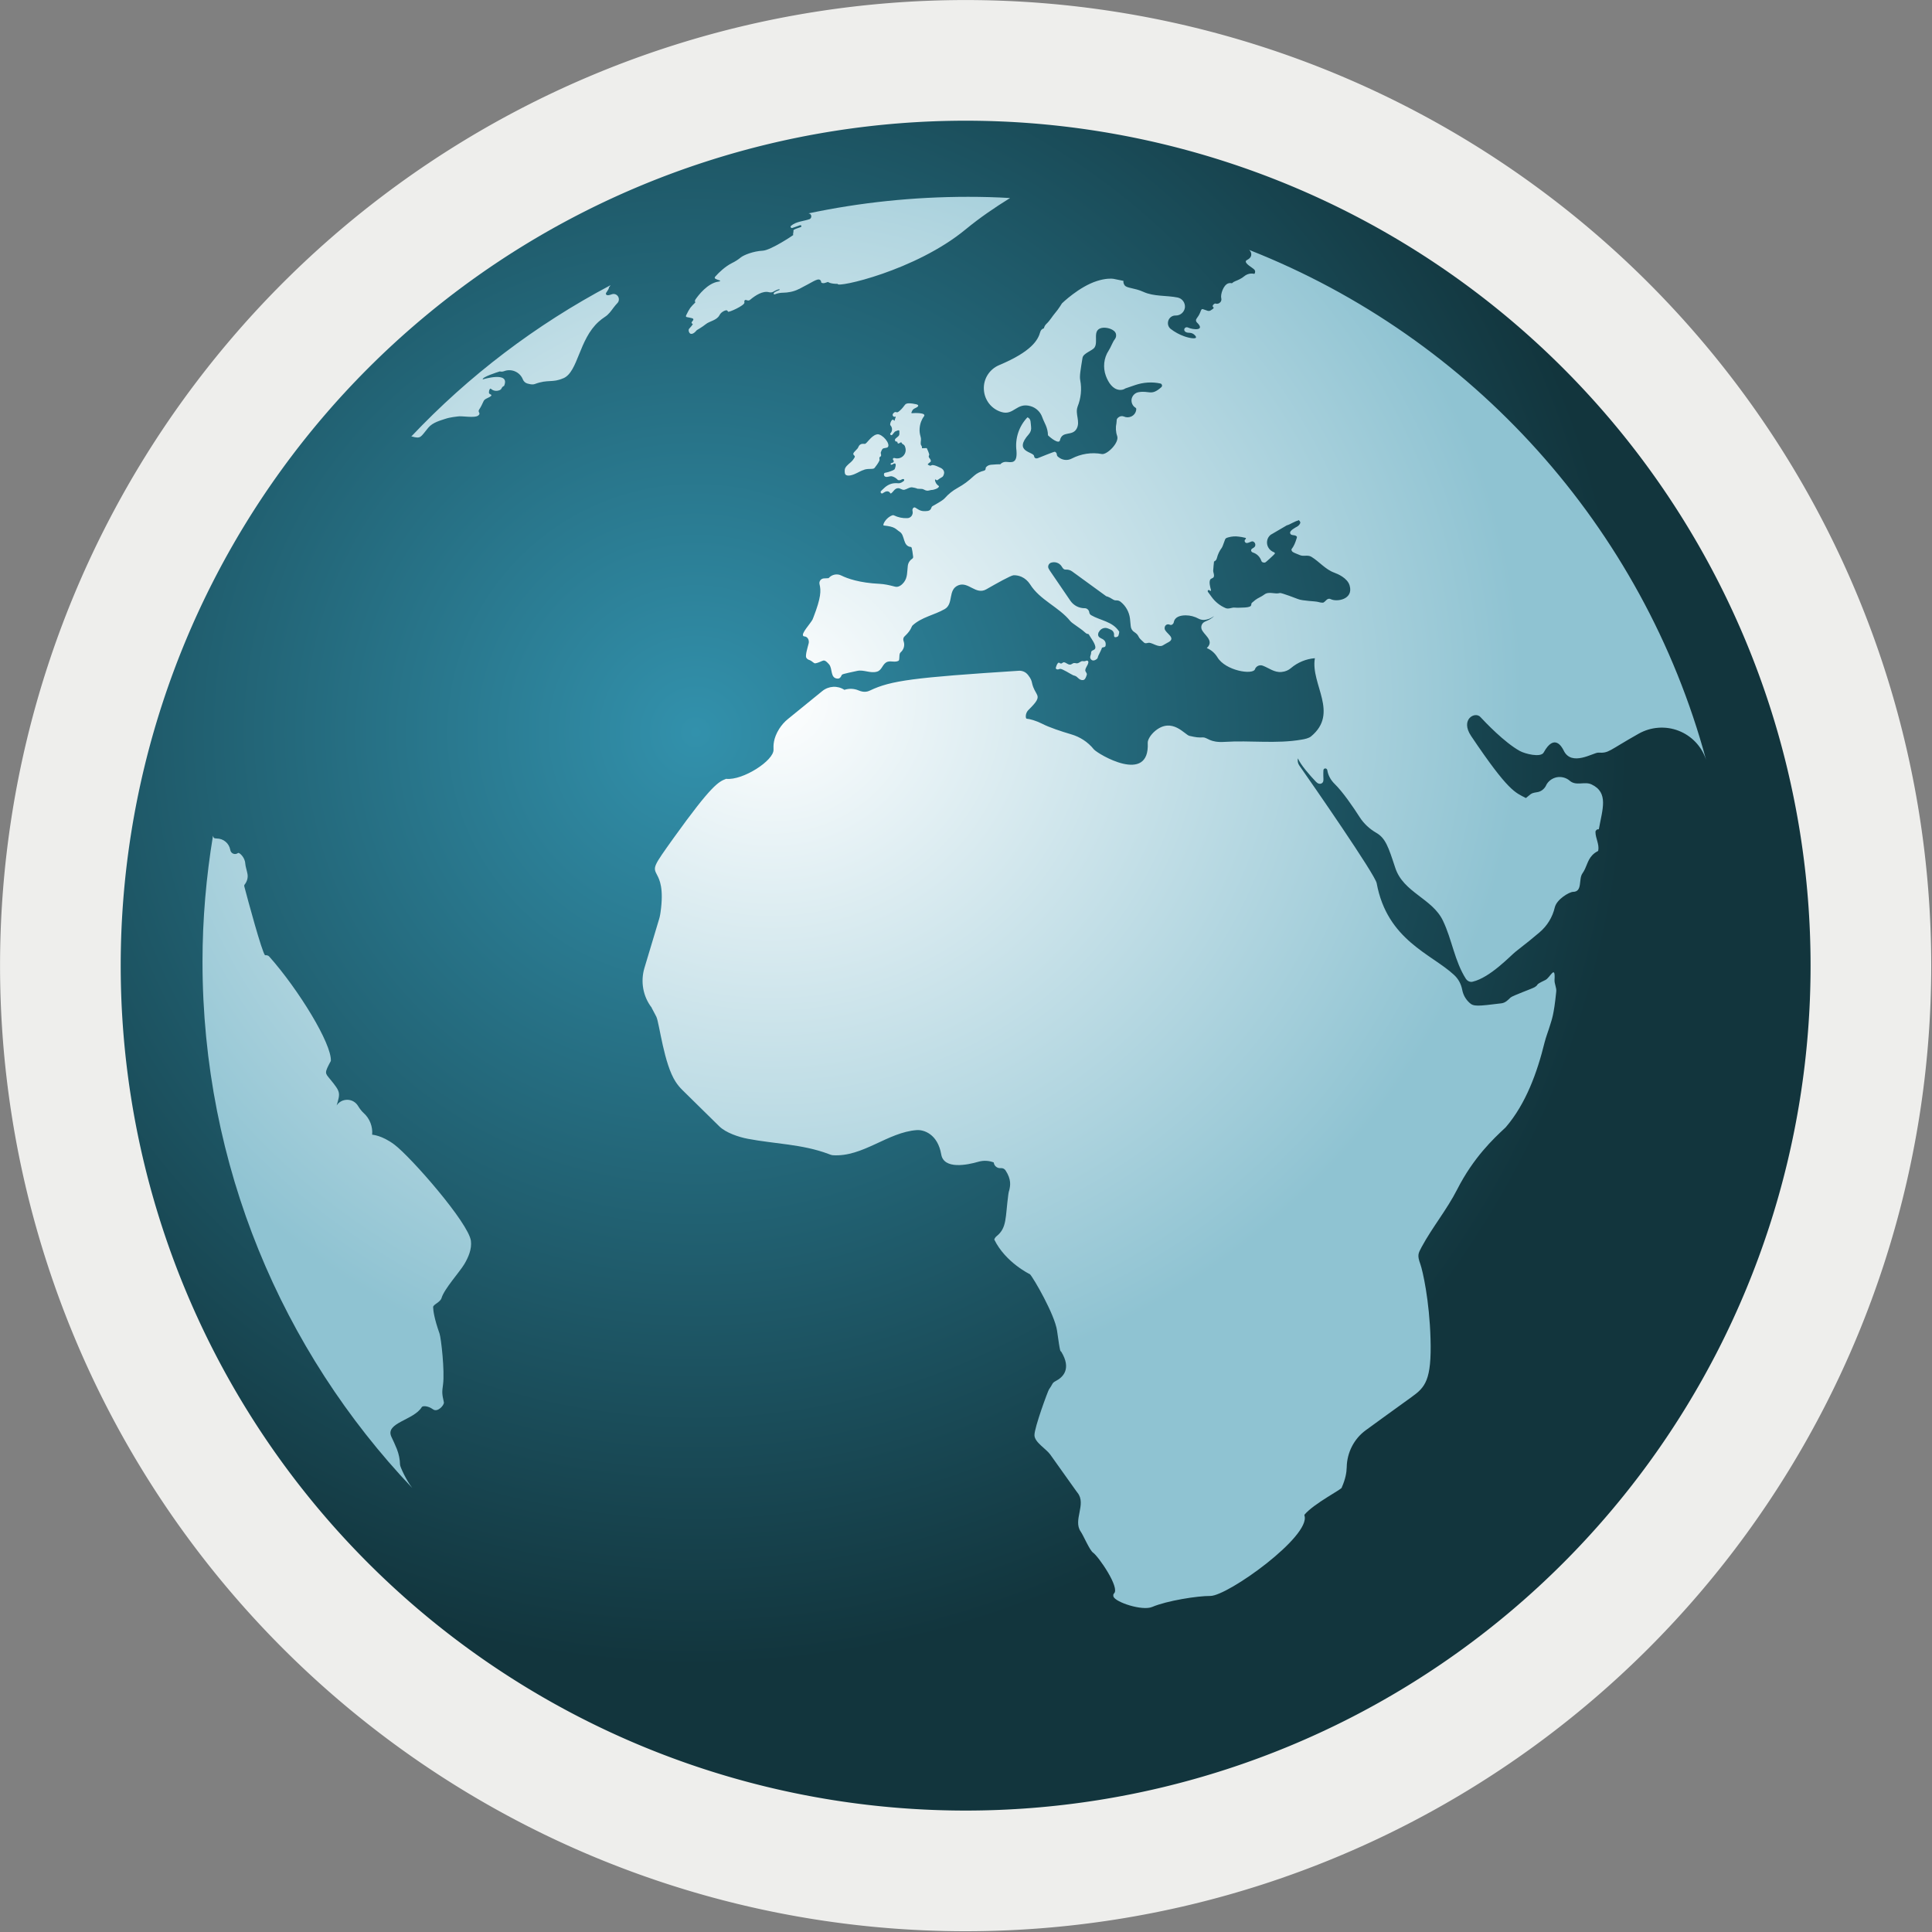 <?xml version="1.0" encoding="UTF-8" standalone="no"?>
<!-- Created with Inkscape (http://www.inkscape.org/) -->

<svg
   xmlns:dc="http://purl.org/dc/elements/1.1/"
   xmlns:cc="http://creativecommons.org/ns#"
   xmlns:rdf="http://www.w3.org/1999/02/22-rdf-syntax-ns#"
   xmlns:svg="http://www.w3.org/2000/svg"
   xmlns="http://www.w3.org/2000/svg"
   xmlns:xlink="http://www.w3.org/1999/xlink"
   xmlns:sodipodi="http://sodipodi.sourceforge.net/DTD/sodipodi-0.dtd"
   xmlns:inkscape="http://www.inkscape.org/namespaces/inkscape"
   width="16px"
   height="16px"
   id="svg4071"
   version="1.1"
   inkscape:version="0.48.2 r9819"
   sodipodi:docname="visualization_global.svg">
  <rect width="100%" height="100%" fill="#808080" stroke="none"/>
  <defs
     id="defs4073">
    <linearGradient
       id="linearGradient4724">
      <stop
         style="stop-color:#ffffff;stop-opacity:1;"
         offset="0"
         id="stop4726" />
      <stop
         style="stop-color:#8fc3d2;stop-opacity:1;"
         offset="1"
         id="stop4728" />
    </linearGradient>
    <linearGradient
       id="linearGradient4716">
      <stop
         style="stop-color:#3291ac;stop-opacity:1;"
         offset="0"
         id="stop4718" />
      <stop
         style="stop-color:#12353d;stop-opacity:1;"
         offset="1"
         id="stop4720" />
    </linearGradient>
    <radialGradient
       inkscape:collect="always"
       xlink:href="#linearGradient4724"
       id="radialGradient4730"
       cx="6.218"
       cy="5.475"
       fx="6.218"
       fy="5.475"
       r="6.915"
       gradientTransform="matrix(0.901,0,0,0.845,0.786,1.158)"
       gradientUnits="userSpaceOnUse" />
    <radialGradient
       inkscape:collect="always"
       xlink:href="#linearGradient4716"
       id="radialGradient4753"
       gradientUnits="userSpaceOnUse"
       cx="5.911"
       cy="6.194"
       fx="5.911"
       fy="6.194"
       r="7.226" />
  </defs>
  <sodipodi:namedview
     id="base"
     pagecolor="#ffffff"
     bordercolor="#666666"
     borderopacity="1.0"
     inkscape:pageopacity="0.0"
     inkscape:pageshadow="2"
     inkscape:zoom="32"
     inkscape:cx="2.9168706"
     inkscape:cy="6.8501773"
     inkscape:current-layer="layer1"
     showgrid="true"
     inkscape:grid-bbox="true"
     inkscape:document-units="px"
     inkscape:snap-global="false"
     inkscape:window-width="2560"
     inkscape:window-height="1468"
     inkscape:window-x="0"
     inkscape:window-y="0"
     inkscape:window-maximized="1">
    <inkscape:grid
       type="xygrid"
       id="grid4079" />
  </sodipodi:namedview>
  <g
     id="layer1"
     inkscape:label="Layer 1"
     inkscape:groupmode="layer">
    <path
       sodipodi:type="arc"
       style="color:#000000;fill:url(#radialGradient4753);fill-opacity:1;stroke:#eeeeec;stroke-width:0.933;stroke-linecap:round;stroke-linejoin:round;stroke-miterlimit:4;stroke-opacity:1;stroke-dasharray:none;stroke-dashoffset:0;marker:none;visibility:visible;display:inline;overflow:visible;enable-background:accumulate"
       id="path4081"
       sodipodi:cx="8"
       sodipodi:cy="8"
       sodipodi:rx="7"
       sodipodi:ry="7"
       d="M 15,8 A 7,7 0 1 1 1,8 7,7 0 1 1 15,8 z"
       transform="matrix(1.071,0,0,1.071,-0.571,-0.571)" />
    <path
       style="color:#000000;fill:url(#radialGradient4730);fill-opacity:1;stroke:none;stroke-width:0.5;marker:none;visibility:visible;display:inline;overflow:visible;enable-background:accumulate"
       d="m 8.017,1.63 c -0.453,0 -0.895,0.047 -1.321,0.137 0.03,0.004 0.028,0.041 0.008,0.048 -0.051,0.018 -0.109,0.018 -0.153,0.055 -0.004,0.003 -0.005,0.009 -0.002,0.013 0.002,0.004 0.007,0.006 0.012,0.005 0.009,-0.003 0.025,-0.008 0.063,-0.022 0.007,-0.002 0.014,0.001 0.013,0.008 -4.553e-4,0.003 -0.002,0.005 -0.005,0.006 -0.018,0.008 -0.039,0.012 -0.056,0.022 -0.004,0.002 -0.006,0.006 -0.005,0.01 0.002,0.009 -0.007,0.028 -0.001,0.034 -0.001,0.002 -0.184,0.125 -0.252,0.13 -0.082,0.004 -0.159,0.037 -0.182,0.055 -0.023,0.019 -0.048,0.035 -0.075,0.048 -0.055,0.028 -0.105,0.075 -0.137,0.111 -0.017,0.018 0.012,0.024 0.035,0.032 0,0 0.016,0.006 -0.008,0.01 -0.091,0.012 -0.169,0.115 -0.192,0.149 -0.004,0.007 -0.006,0.015 -0.001,0.022 1.153e-4,2.305e-4 0.001,9.636e-4 0.001,0.001 -0.042,0.042 -0.046,0.045 -0.077,0.108 -0.002,0.004 -0.002,0.009 0.001,0.012 0.004,0.004 0.053,0.008 0.058,0.017 0.007,0.013 -0.019,0.024 -0.013,0.035 0.002,0.003 0.005,0.005 0.008,0.006 0.008,0.002 -0.025,0.035 -0.03,0.042 -0.008,0.012 0.002,0.042 0.019,0.041 0.018,-6.829e-4 0.029,-0.012 0.046,-0.031 0,0 0.044,-0.025 0.075,-0.05 0.029,-0.024 0.09,-0.031 0.112,-0.073 0.012,-0.023 0.035,-0.037 0.053,-0.041 0.008,-0.002 0.015,0.003 0.018,0.011 0.002,0.01 0.141,-0.052 0.136,-0.076 -0.004,-0.022 0.008,-0.024 0.023,-0.018 0.01,0.004 0.019,6.262e-4 0.025,-0.005 0.042,-0.035 0.104,-0.076 0.156,-0.062 0.013,0.003 0.026,0.002 0.037,-0.005 0.052,-0.03 0.058,-0.017 0.046,-0.012 -0.014,0.005 -0.052,0.02 -0.044,0.032 0.002,0.003 0.006,0.004 0.01,0.002 0.022,-0.009 0.046,-0.013 0.07,-0.013 0.033,-5.691e-4 0.083,-0.007 0.127,-0.03 0.002,-9.996e-4 0.004,-0.001 0.006,-0.002 3.984e-4,-1.921e-4 8.494e-4,-9.997e-4 0.001,-0.001 0.105,-0.053 0.147,-0.088 0.169,-0.073 0.007,0.005 0.01,0.013 0.01,0.022 1.152e-4,7.69e-5 0.001,-1.152e-4 0.001,0 0.017,0.012 0.035,4.554e-4 0.055,-0.005 0,0 0.017,0.016 0.081,0.016 C 6.922,2.387 7.581,2.244 7.999,1.898 8.113,1.804 8.239,1.718 8.365,1.64 8.25,1.633 8.134,1.63 8.017,1.63 z m 2.328,0.44 c 0.013,0.01 0.02,0.028 0.017,0.044 -0.005,0.031 -0.042,0.039 -0.044,0.047 -0.009,0.023 0.051,0.053 0.069,0.071 0.01,0.01 0.01,0.026 0.001,0.036 -1.94e-4,1.924e-4 -9.01e-4,7.71e-5 -0.001,0 -0.029,-0.007 -0.06,6.543e-4 -0.083,0.02 -0.022,0.019 -0.055,0.033 -0.073,0.04 -0.011,0.004 -0.02,0.01 -0.029,0.018 -0.01,-0.003 -0.021,-0.002 -0.031,0.001 -0.041,0.015 -0.065,0.094 -0.057,0.123 0.003,0.011 3.98e-4,0.023 -0.007,0.032 -0.01,0.012 -0.026,0.017 -0.041,0.012 -0.009,-0.003 -0.032,0.019 -0.02,0.028 0.014,0.01 -0.005,0.018 -0.019,0.028 -0.007,0.005 -0.017,0.006 -0.025,0.004 -0.051,-0.015 -0.047,-0.027 -0.062,0.012 -0.007,0.019 -0.018,0.036 -0.03,0.052 -0.008,0.01 -0.007,0.024 0.002,0.032 0.075,0.072 -0.034,0.061 -0.072,0.043 -0.035,-0.016 -0.055,0.043 0.01,0.043 0.018,1.154e-4 0.035,0.008 0.047,0.022 0.033,0.037 -0.043,0.024 -0.09,0.007 -0.04,-0.014 -0.078,-0.035 -0.112,-0.061 -0.021,-0.017 -0.028,-0.044 -0.019,-0.07 0.009,-0.025 0.033,-0.042 0.06,-0.041 0.039,0.001 0.072,-0.028 0.077,-0.066 0.004,-0.039 -0.022,-0.075 -0.06,-0.083 -0.093,-0.019 -0.197,-0.007 -0.284,-0.047 -0.075,-0.034 -0.136,-0.029 -0.155,-0.054 -0.008,-0.011 -0.012,-0.024 -0.01,-0.037 -0.04,-0.008 -0.066,-0.013 -0.083,-0.017 -0.017,-0.003 -0.067,-0.004 -0.136,0.018 -0.149,0.047 -0.29,0.185 -0.29,0.185 0,0 -0.029,0.048 -0.056,0.079 -0.025,0.029 -0.044,0.064 -0.072,0.09 -0.011,0.01 -0.019,0.024 -0.022,0.038 -0.015,0.004 -0.026,0.015 -0.03,0.03 -0.018,0.065 -0.069,0.161 -0.341,0.275 -0.08,0.034 -0.131,0.114 -0.126,0.201 0.004,0.087 0.062,0.162 0.145,0.187 0.103,0.032 0.126,-0.083 0.243,-0.048 0.044,0.013 0.08,0.047 0.095,0.09 0.019,0.053 0.046,0.083 0.048,0.151 0.023,0.023 0.091,0.076 0.099,0.041 0.019,-0.083 0.103,-0.029 0.139,-0.097 0.031,-0.059 -0.015,-0.121 0.007,-0.18 1.528e-4,-4.553e-4 -1.929e-4,-7.398e-4 0,-0.001 0.028,-0.07 0.036,-0.145 0.022,-0.219 -0.007,-0.034 0.003,-0.087 0.019,-0.186 0.007,-0.039 0.082,-0.058 0.1,-0.086 0.032,-0.049 -0.021,-0.143 0.058,-0.161 0.039,-0.009 0.11,0.01 0.119,0.05 0.003,0.014 7.683e-4,0.029 -0.008,0.041 -0.022,0.028 -0.033,0.067 -0.053,0.097 -0.04,0.061 -0.048,0.139 -0.023,0.208 0.022,0.059 0.058,0.112 0.114,0.117 0.016,0.001 0.032,-0.002 0.046,-0.011 7.7e-5,-3.86e-5 0.001,3.83e-5 0.001,0 1.158e-4,-3.86e-5 -7.71e-5,-0.001 0,-0.001 l 0.082,-0.028 c 0.067,-0.023 0.14,-0.028 0.209,-0.013 0.007,0.001 0.011,0.007 0.013,0.013 0.002,0.007 -9.186e-4,0.014 -0.006,0.018 -0.084,0.075 -0.099,0.025 -0.188,0.041 -0.03,0.005 -0.054,0.03 -0.058,0.06 -0.003,0.027 0.009,0.054 0.032,0.068 0.005,0.003 0.008,0.008 0.007,0.013 0,1.536e-4 0,0.001 0,0.001 -0.002,0.027 -0.019,0.05 -0.043,0.06 -0.019,0.008 -0.04,0.008 -0.058,0 -0.014,-0.006 -0.031,-0.005 -0.043,0.004 -0.025,0.017 -0.016,0.028 -0.02,0.05 -0.008,0.035 -0.006,0.073 0.006,0.107 0.019,0.056 -0.085,0.157 -0.127,0.149 -0.085,-0.016 -0.173,-0.002 -0.25,0.038 -0.036,0.019 -0.08,0.013 -0.111,-0.014 -2.308e-4,-1.535e-4 -0.001,1.924e-4 -0.001,0 -0.02,-0.018 -0.001,-0.027 -0.026,-0.043 -0.005,-0.003 -0.138,0.052 -0.144,0.054 -0.006,0.002 -0.014,0.002 -0.019,-0.001 -0.006,-0.003 -0.009,-0.009 -0.01,-0.016 -7.72e-5,-2.308e-4 3.85e-5,-0.001 0,-0.001 -0.005,-0.038 -0.177,-0.033 -0.042,-0.183 2.307e-4,-2.692e-4 -2.692e-4,-9.636e-4 0,-0.001 0.014,-0.015 0.02,-0.037 0.017,-0.058 -0.005,-0.034 0.002,-0.066 -0.03,-0.079 -0.071,0.074 -0.104,0.176 -0.091,0.277 0.009,0.113 -0.045,0.094 -0.087,0.092 -0.017,-5.122e-4 -0.034,0.006 -0.046,0.019 -1.154e-4,1.922e-4 1.537e-4,0.001 0,0.001 -0.016,0 -0.04,-7.71e-5 -0.079,0.004 -0.017,0.002 -0.032,0.009 -0.042,0.023 -0.001,0.001 -0.001,0.004 -0.001,0.006 0.001,0.009 -0.005,0.018 -0.014,0.02 -0.03,0.007 -0.059,0.021 -0.082,0.042 -0.054,0.049 -0.081,0.069 -0.137,0.101 -0.04,0.022 -0.075,0.05 -0.105,0.084 -0.012,0.014 -0.039,0.031 -0.101,0.066 -0.006,0.003 -0.009,0.008 -0.011,0.014 -0.003,0.013 -0.014,0.024 -0.028,0.026 -0.055,0.008 -0.071,-0.006 -0.103,-0.026 -0.016,-0.011 -0.029,0.011 -0.025,0.025 7.68e-5,2.305e-4 -3.85e-5,9.366e-4 0,0.001 0.004,0.014 0.001,0.029 -0.007,0.041 -0.009,0.012 -0.022,0.019 -0.036,0.019 -0.038,0.002 -0.076,-0.006 -0.111,-0.023 -0.003,-0.002 -0.008,-0.002 -0.011,-0.001 -0.056,0.018 -0.087,0.084 -0.073,0.085 0.096,0.01 0.094,0.027 0.132,0.052 0.046,0.029 0.023,0.119 0.093,0.126 3.415e-4,3.84e-5 8.495e-4,-3.85e-5 0.001,0 0.009,7.399e-4 0.015,0.07 0.017,0.079 0.001,0.007 -5.122e-4,0.013 -0.006,0.017 -0.021,0.014 -0.035,0.035 -0.038,0.06 -0.006,0.047 -0.001,0.096 -0.032,0.136 -0.013,0.017 -0.044,0.048 -0.079,0.035 C 7.365,4.846 7.325,4.837 7.284,4.835 7.117,4.827 7.018,4.791 6.969,4.767 6.933,4.748 6.889,4.757 6.862,4.788 c -0.012,5.123e-4 -0.025,0.002 -0.038,0.002 -0.025,0.001 -0.043,0.024 -0.037,0.048 0.013,0.054 0.013,0.11 -0.05,0.273 -0.002,0.006 -0.005,0.014 -0.008,0.02 -0.021,0.038 -0.095,0.115 -0.077,0.135 0.002,0.002 0.004,0.004 0.007,0.004 0.016,3.416e-4 0.029,0.01 0.035,0.024 0.005,0.012 0.006,0.026 0.002,0.038 -0.005,0.021 -0.029,0.096 -0.019,0.114 0.005,0.01 0.015,0.017 0.026,0.02 0.016,0.005 0.027,0.018 0.041,0.026 0.01,0.006 0.043,-0.009 0.064,-0.018 0.015,-0.006 0.025,-0.01 0.058,0.028 0.031,0.035 0.007,0.116 0.072,0.118 0.018,1.153e-4 0.027,-0.016 0.031,-0.026 0.005,-0.011 0.005,-0.011 0.13,-0.038 0.055,-0.012 0.109,0.023 0.165,0.006 0.043,-0.013 0.044,-0.069 0.088,-0.082 0.029,-0.008 0.059,0.007 0.088,-0.007 0.015,-0.008 0.001,-0.055 0.018,-0.07 0.026,-0.022 0.037,-0.058 0.026,-0.09 -0.005,-0.016 -0.004,-0.02 -0.001,-0.031 0.003,-0.013 0.044,-0.036 0.067,-0.09 0.002,-0.005 0.004,-0.009 0.007,-0.012 0.076,-0.07 0.18,-0.086 0.267,-0.136 0.076,-0.044 0.023,-0.161 0.113,-0.197 0.083,-0.033 0.144,0.082 0.23,0.034 0.091,-0.052 0.203,-0.115 0.227,-0.117 0.025,-0.001 0.047,0.005 0.066,0.013 0.029,0.013 0.053,0.035 0.07,0.061 0.082,0.132 0.239,0.188 0.334,0.306 0.014,0.018 0.088,0.062 0.115,0.088 0.045,0.042 0.019,-0.013 0.058,0.054 1.928e-4,3.129e-4 9.997e-4,8.828e-4 0.001,0.001 0.019,0.03 0.052,0.081 0.02,0.095 -0.022,0.009 -0.022,0.016 -0.022,0.024 4.555e-4,0.017 -0.014,0.033 -0.004,0.05 0.003,0.005 0.014,0.021 0.038,0.01 0.028,-0.015 0.017,-0.02 0.029,-0.042 0.028,-0.056 0.027,-0.059 0.026,-0.059 0.01,-0.007 0.028,-0.002 0.031,-0.018 0.007,-0.039 -0.02,-0.053 -0.038,-0.061 -0.011,-0.006 -0.033,-0.016 -0.02,-0.049 3.131e-4,-8.494e-4 8.212e-4,-0.002 0.001,-0.002 1.158e-4,-3.13e-4 0.001,3.131e-4 0.001,0 0.014,-0.029 0.047,-0.043 0.077,-0.03 0.022,0.009 0.039,0.014 0.047,0.036 0.001,0.004 0.003,0.008 0.002,0.011 -4.554e-4,0.01 -7.395e-4,0.019 0.004,0.023 0.006,0.005 0.027,8.829e-4 0.032,-0.01 0.003,-0.006 0.007,-0.026 0.007,-0.032 0,-2.305e-4 7.69e-5,-9.366e-4 0,-0.001 -1.15e-4,-9.636e-4 -7.108e-4,-0.002 -0.001,-0.002 -0.054,-0.084 -0.154,-0.09 -0.231,-0.135 -0.009,-0.005 -0.015,-0.014 -0.016,-0.023 -0.002,-0.019 -0.018,-0.035 -0.037,-0.035 -0.047,5.121e-4 -0.092,-0.022 -0.119,-0.061 L 8.704,4.74 c -0.007,-0.01 -0.013,-0.019 -0.019,-0.03 -0.011,-0.019 -5.121e-4,-0.043 0.019,-0.05 0.001,-5.121e-4 0.002,-7.683e-4 0.004,-0.001 0.031,-0.009 0.065,0.003 0.083,0.03 0.009,0.014 0.017,0.029 0.034,0.028 0.02,-0.001 0.039,0.004 0.055,0.016 l 0.279,0.203 0,0.001 c 0,0 0.023,0.004 0.059,0.028 0.008,0.005 0.018,0.008 0.026,0.007 0.014,-5.691e-4 0.028,0.004 0.038,0.013 0.042,0.034 0.069,0.083 0.076,0.137 0.003,0.024 0.005,0.046 0.006,0.061 0.001,0.02 0.011,0.039 0.028,0.05 0.007,0.005 0.017,0.012 0.023,0.018 0.007,0.007 0.008,0.01 0.02,0.031 0.005,0.009 0.038,0.038 0.041,0.041 0.001,0.001 0.005,0.003 0.011,0.004 l 0.001,0 c 0.01,1.921e-4 0.019,-0.004 0.029,-0.004 0.03,0.002 0.076,0.04 0.111,0.023 0.003,-0.002 0.04,-0.023 0.04,-0.023 0.084,-0.039 -0.019,-0.078 -0.023,-0.117 -0.001,-0.014 0.004,-0.025 0.013,-0.031 0.009,-0.006 0.02,-0.006 0.031,-0.001 0.006,0.003 0.013,0.002 0.019,-0.002 0.007,-0.005 0.012,-0.012 0.013,-0.02 0.009,-0.044 0.054,-0.056 0.099,-0.056 0.037,0 0.074,0.01 0.107,0.028 0.013,0.007 0.029,0.01 0.044,0.01 0.029,-0.002 0.056,-0.012 0.079,-0.029 0.011,-0.008 -0.014,0.021 -0.069,0.042 -4.547e-4,1.54e-4 -8.33e-4,9.996e-4 -0.001,0.001 -0.023,0.009 -0.036,0.034 -0.03,0.058 0.011,0.048 0.112,0.096 0.046,0.159 -7.745e-4,7.977e-4 -0.002,0.002 -0.002,0.002 0.037,0.015 0.067,0.042 0.088,0.076 0.067,0.112 0.292,0.148 0.311,0.1 7.7e-5,-1.924e-4 -3.7e-5,-9.997e-4 0,-0.001 0.01,-0.026 0.039,-0.039 0.065,-0.029 0.051,0.019 0.096,0.058 0.155,0.052 0.033,-0.003 0.058,-0.015 0.078,-0.032 0.055,-0.047 0.125,-0.076 0.197,-0.082 6.26e-4,-3.85e-5 7.69e-4,-4.553e-4 0.001,0 4.56e-4,5.121e-4 1.17e-4,0.002 0,0.002 -0.036,0.214 0.203,0.452 -0.032,0.646 -0.019,0.015 -0.052,0.022 -0.076,0.026 -0.212,0.037 -0.427,0.005 -0.639,0.019 -0.123,0.008 -0.141,-0.037 -0.179,-0.037 l -0.001,0 -0.001,0 c -0.041,8.512e-4 -0.049,8.845e-4 -0.111,-0.013 -0.038,-0.009 -0.142,-0.156 -0.282,-0.042 -0.04,0.033 -0.064,0.075 -0.063,0.1 0.018,0.35 -0.414,0.092 -0.446,0.054 C 9.009,6.144 8.943,6.102 8.87,6.081 8.789,6.057 8.691,6.025 8.629,5.993 8.582,5.969 8.526,5.953 8.502,5.952 c -0.009,-0.001 -0.013,-0.043 0.013,-0.07 0.07,-0.07 0.092,-0.098 0.07,-0.136 -0.058,-0.098 -0.02,-0.09 -0.071,-0.156 -1.925e-4,-1.924e-4 -0.001,-9.637e-4 -0.001,-0.001 -0.018,-0.023 -0.046,-0.036 -0.076,-0.034 -0.871,0.056 -1.059,0.081 -1.231,0.163 -0.015,0.007 -0.046,0.021 -0.095,0 -0.037,-0.016 -0.079,-0.018 -0.118,-0.005 -0.056,-0.037 -0.13,-0.033 -0.183,0.01 l -0.284,0.231 c -0.029,0.023 -0.053,0.051 -0.073,0.082 -0.051,0.081 -0.048,0.141 -0.047,0.171 0.005,0.091 -0.255,0.258 -0.392,0.243 -1.924e-4,-3.84e-5 -9.456e-4,0 -0.001,0 -0.063,0.025 -0.117,0.048 -0.433,0.488 -0.173,0.242 -0.173,0.242 -0.138,0.309 0.019,0.036 0.057,0.109 0.028,0.31 -0.002,0.013 -0.004,0.026 -0.007,0.038 -0.002,0.006 -0.003,0.012 -0.005,0.018 L 5.337,8.016 c -0.034,0.113 -0.012,0.236 0.06,0.329 3.984e-4,5.691e-4 -2.692e-4,0.002 0,0.002 l 0.026,0.049 c 0.004,0.008 0.009,0.017 0.013,0.025 0.026,0.059 0.062,0.39 0.16,0.539 0.015,0.023 0.033,0.045 0.053,0.065 L 5.957,9.328 c 0.054,0.053 0.161,0.089 0.236,0.103 0.219,0.042 0.451,0.044 0.667,0.125 0.01,0.004 0.025,0.01 0.036,0.011 0.25,0.017 0.455,-0.191 0.697,-0.208 0.057,-0.004 0.173,0.032 0.202,0.202 0.022,0.126 0.216,0.087 0.308,0.06 0.042,-0.012 0.087,-0.01 0.127,0.006 3.128e-4,1.532e-4 -3.86e-5,8.328e-4 0,0.001 0.003,0.027 0.028,0.048 0.055,0.046 7.977e-4,-3.92e-5 0.002,7.66e-5 0.002,0 0.016,-0.002 0.031,0.005 0.04,0.018 0.05,0.076 0.04,0.126 0.032,0.162 -1.154e-4,4.268e-4 1.156e-4,7.681e-4 0,0.001 l -0.004,0.012 c -7.71e-5,5.125e-4 7.68e-5,7.115e-4 0,0.001 -0.002,0.009 -0.004,0.018 -0.005,0.028 -0.025,0.186 -0.01,0.272 -0.096,0.341 -0.009,0.007 -0.016,0.017 -0.02,0.028 0.093,0.191 0.296,0.288 0.296,0.288 0.03,0.032 0.205,0.334 0.224,0.467 0.028,0.203 0.028,0.164 0.034,0.173 0.09,0.146 0.011,0.215 -0.043,0.243 -0.017,0.009 -0.024,0.015 -0.029,0.024 -0.008,0.016 -0.019,0.032 -0.029,0.047 -0.009,0.013 -0.121,0.316 -0.12,0.378 l 0,0.001 c 4.553e-4,0.058 0.096,0.112 0.13,0.159 l 0.215,0.302 c 0.004,0.005 0.008,0.011 0.012,0.016 0.075,0.094 -0.04,0.226 0.026,0.321 0.022,0.031 0.074,0.155 0.102,0.174 0.044,0.03 0.227,0.294 0.173,0.339 -0.006,0.005 -0.006,0.018 -0.004,0.025 0.016,0.047 0.239,0.121 0.321,0.086 0.122,-0.052 0.377,-0.092 0.481,-0.091 0.144,0.001 0.835,-0.495 0.78,-0.666 -7.4e-4,-0.002 -3.41e-4,-0.005 0,-0.007 0.081,-0.095 0.315,-0.213 0.309,-0.225 -1.16e-4,-2.31e-4 1.16e-4,-9.91e-4 0,-0.001 0.03,-0.067 0.04,-0.123 0.041,-0.167 0.002,-0.121 0.06,-0.235 0.157,-0.306 0.083,-0.061 0.204,-0.148 0.381,-0.276 0.111,-0.08 0.166,-0.137 0.156,-0.482 -0.009,-0.317 -0.065,-0.564 -0.084,-0.617 -0.027,-0.075 -0.019,-0.088 0.011,-0.144 0.089,-0.164 0.209,-0.309 0.294,-0.476 0.135,-0.265 0.301,-0.42 0.392,-0.505 0.004,-0.004 0.009,-0.008 0.012,-0.012 0.165,-0.193 0.259,-0.453 0.319,-0.698 0.013,-0.052 0.033,-0.1 0.048,-0.151 0.011,-0.039 0.029,-0.072 0.049,-0.271 0.004,-0.034 -0.016,-0.065 -0.014,-0.099 0.008,-0.131 -0.037,-0.016 -0.076,0.002 -0.098,0.047 -0.045,0.031 -0.088,0.059 -0.021,0.013 -0.18,0.069 -0.2,0.086 -0.022,0.021 -0.043,0.044 -0.076,0.048 -0.195,0.024 -0.23,0.028 -0.264,-0.004 -0.033,-0.03 -0.053,-0.067 -0.061,-0.11 -0.009,-0.046 -0.032,-0.089 -0.067,-0.121 -0.187,-0.174 -0.554,-0.287 -0.641,-0.76 -0.013,-0.071 -0.534,-0.823 -0.641,-0.975 -0.012,-0.017 -0.016,-0.039 -0.011,-0.059 0.02,0.052 0.101,0.144 0.15,0.195 0.014,0.015 0.034,0.022 0.05,0.01 0.019,-0.015 0.007,-0.037 0.011,-0.106 0.001,-0.02 0.029,-0.02 0.032,-0.001 0.007,0.043 0.028,0.081 0.059,0.112 0.069,0.067 0.154,0.191 0.209,0.277 0.034,0.053 0.081,0.097 0.136,0.129 0.079,0.045 0.102,0.118 0.159,0.291 0.067,0.205 0.307,0.253 0.395,0.438 0.075,0.156 0.096,0.335 0.191,0.483 6.54e-4,0.001 0.002,0.001 0.002,0.002 0.012,0.016 0.033,0.025 0.053,0.02 0.145,-0.034 0.314,-0.216 0.356,-0.249 0.088,-0.068 0.15,-0.119 0.197,-0.159 0.064,-0.054 0.108,-0.126 0.127,-0.207 0.016,-0.068 0.12,-0.128 0.151,-0.129 0.081,-6.145e-4 0.044,-0.105 0.078,-0.153 0.036,-0.05 0.039,-0.106 0.081,-0.15 0.013,-0.014 0.028,-0.025 0.046,-0.034 0.002,-8.412e-4 0.003,-0.003 0.004,-0.005 0.01,-0.053 -0.023,-0.102 -0.023,-0.154 1.54e-4,-0.013 0.013,-0.024 0.026,-0.022 4.56e-4,7.71e-5 7.7e-4,3.131e-4 0.001,0 3.42e-4,-2.688e-4 0.001,-7.398e-4 0.001,-0.001 0.029,-0.164 0.084,-0.303 -0.061,-0.371 -0.057,-0.027 -0.126,0.016 -0.18,-0.03 -3.12e-4,-2.692e-4 -9e-4,-9.456e-4 -0.001,-0.001 -0.029,-0.025 -0.069,-0.035 -0.107,-0.028 -0.038,0.008 -0.071,0.032 -0.088,0.067 -1.54e-4,2.689e-4 1.16e-4,9.366e-4 0,0.001 -0.015,0.03 -0.043,0.052 -0.077,0.056 -0.054,0.008 -0.049,0.017 -0.09,0.048 -0.088,-0.046 -0.143,-0.051 -0.454,-0.514 -0.093,-0.138 0.034,-0.207 0.078,-0.156 0.039,0.042 0.197,0.209 0.325,0.28 0.043,0.024 0.174,0.057 0.198,0.013 0.089,-0.162 0.152,-0.044 0.165,-0.018 0.065,0.139 0.248,0.017 0.288,0.019 0.089,0.005 0.08,-0.014 0.334,-0.157 0.101,-0.057 0.223,-0.066 0.331,-0.024 0.108,0.042 0.191,0.13 0.227,0.24 C 13.606,4.361 12.188,2.796 10.346,2.07 z M 5.054,2.363 c -0.616,0.326 -1.173,0.749 -1.648,1.252 0.002,-4.552e-4 0.004,-5.406e-4 0.006,0 0.075,0.021 0.07,0.005 0.135,-0.073 0.037,-0.045 0.105,-0.061 0.143,-0.074 0.038,-0.013 0.1,-0.019 0.1,-0.019 0.036,-0.007 0.14,0.016 0.171,-0.008 0.025,-0.02 -0.008,-0.027 0.007,-0.049 0.014,-0.021 0.026,-0.045 0.036,-0.068 0.008,-0.02 0.033,-0.026 0.052,-0.037 0.031,-0.019 0.001,-0.019 -0.005,-0.029 -0.005,-0.008 3.982e-4,-0.038 0.012,-0.04 1.538e-4,0 0.001,0.001 0.001,0.001 0.017,0.015 0.039,0.021 0.061,0.016 0.019,-0.004 0.026,-0.011 0.031,-0.023 0.004,-0.008 0.011,-0.013 0.019,-0.016 1.151e-4,-3.82e-5 -7.71e-5,-0.001 0,-0.001 0.052,-0.124 -0.177,-0.053 -0.177,-0.053 -0.009,-0.018 0.12,-0.06 0.141,-0.066 1.537e-4,1.537e-4 9.636e-4,-7.68e-5 0.001,0 0.012,0.003 0.023,0.002 0.034,-0.002 0.062,-0.024 0.132,0.007 0.156,0.068 0.007,0.017 0.02,0.029 0.037,0.034 0.02,0.005 0.041,0.012 0.063,0.004 0.111,-0.041 0.143,-0.007 0.236,-0.048 2.692e-4,-7.71e-5 9.636e-4,1.153e-4 0.001,0 0.121,-0.054 0.127,-0.321 0.291,-0.468 0.016,-0.014 0.033,-0.028 0.052,-0.04 0.03,-0.019 0.05,-0.048 0.071,-0.076 0.01,-0.013 0.021,-0.027 0.032,-0.038 0.014,-0.014 0.016,-0.037 0.006,-0.054 -0.011,-0.018 -0.032,-0.026 -0.052,-0.019 -0.014,0.005 -0.039,0.014 -0.047,0.002 -0.003,-0.004 -0.003,-0.01 0,-0.014 0.006,-0.01 0.02,-0.029 0.022,-0.038 0.001,-0.008 0.006,-0.015 0.012,-0.02 z m 2.475,0.977 c -0.008,0 -0.016,4.837e-4 -0.024,0.004 -0.005,0.002 -0.012,0.009 -0.018,0.018 -0.013,0.018 -0.028,0.034 -0.046,0.048 -9.636e-4,7.398e-4 -0.003,0.002 -0.004,0.002 -0.005,0.004 -0.01,0.003 -0.016,0.001 -0.003,-0.001 -0.008,-0.001 -0.011,0 -6.544e-4,2.691e-4 -5.974e-4,8.827e-4 -0.001,0.001 -0.006,0.003 -0.011,0.008 -0.014,0.013 -0.004,0.006 -0.003,0.015 0.002,0.02 0.005,0.006 0.014,0.006 0.02,0.002 3.84e-5,7.69e-5 -3.85e-5,0.001 0,0.001 9.186e-4,0.002 9.186e-4,0.004 0,0.006 -0.004,0.008 -0.005,0.018 -0.008,0.026 -3.984e-4,9.636e-4 -0.001,0.002 -0.002,0.002 -0.002,2.692e-4 -0.003,-0.001 -0.004,-0.002 -0.004,-0.007 -0.007,-0.007 -0.01,-0.006 -2.691e-4,7.7e-5 -9.366e-4,-3.86e-5 -0.001,0 -0.012,0.003 -0.021,0.031 -0.02,0.04 1.923e-4,0.003 0.001,0.005 0.002,0.006 0.016,0.017 0.018,0.044 0.004,0.062 -0.001,0.002 -0.004,0.004 -0.005,0.006 -0.002,0.004 -2.037e-4,0.009 0.004,0.012 0.004,0.003 0.009,0.002 0.012,-0.001 0.004,-0.004 0.008,-0.01 0.014,-0.017 0.006,-0.007 0.007,-0.01 0.016,-0.013 0.006,-0.003 0.013,-0.005 0.019,-0.007 0.003,-8.495e-4 0.006,-4.27e-4 0.008,0.001 0.002,0.002 0.002,0.003 0.002,0.006 -6.546e-4,0.015 0.005,0.032 -0.011,0.044 -0.009,0.007 -0.015,0.012 -0.02,0.017 -0.005,0.004 -0.007,0.012 -0.004,0.018 0.003,0.006 0.01,0.009 0.017,0.007 l 0,0.001 c 5.693e-4,4.267e-4 0.001,4.552e-4 0.001,0.001 0.004,0.018 0.006,0.018 0.03,0.004 7.683e-4,-4.554e-4 0.002,-2.305e-4 0.002,0 4.268e-4,1.155e-4 9.997e-4,-3.985e-4 0.001,0 0.003,0.006 0.008,0.013 0.014,0.016 0.009,0.004 0.016,0.013 0.018,0.023 1.152e-4,5.691e-4 -1.54e-4,5.123e-4 0,0.001 1.921e-4,5.69e-4 9.997e-4,0.002 0.001,0.002 0.008,0.025 0.002,0.052 -0.017,0.071 -0.019,0.019 -0.047,0.025 -0.072,0.017 -0.004,-0.001 -0.009,-3.83e-5 -0.012,0.004 -0.003,0.004 -0.002,0.009 0.001,0.012 0.002,0.003 0.005,0.007 0.005,0.011 -4.27e-4,0.016 -0.02,0.01 -0.026,0.02 -3.984e-4,7.398e-4 1.156e-4,0.001 0,0.002 -1.923e-4,0.002 -3.13e-4,0.003 0.001,0.005 0.002,0.001 0.004,0.003 0.006,0.002 0.009,-0.002 0.017,-0.01 0.026,-0.011 0.018,-0.001 0.004,0.044 -0.002,0.05 -0.007,0.007 -0.052,0.023 -0.066,0.025 -0.009,0.001 -0.015,0.003 -0.018,0.006 -0.003,0.003 -0.006,0.021 0.007,0.028 0.019,0.009 0.038,-0.007 0.058,-0.002 0.018,0.005 0.034,0.015 0.047,0.029 0.001,0.001 0.003,0.002 0.005,0.002 0.006,0.002 0.013,0.001 0.019,-0.001 0.002,-6.544e-4 0.002,-0.001 0.004,-0.002 0.005,-0.004 0.011,-0.006 0.017,-0.006 0.004,-1.536e-4 0.007,0.002 0.008,0.006 0.001,0.004 -1.463e-4,0.008 -0.004,0.011 -0.014,0.01 -0.027,0.02 -0.047,0.018 -0.01,-0.001 -0.022,-0.001 -0.032,0 -0.032,0.003 -0.062,0.019 -0.085,0.042 -0.008,0.008 -0.017,0.015 -0.024,0.023 -0.004,0.004 -0.004,0.011 0,0.016 0.004,0.004 0.01,0.005 0.014,0.002 0.003,-0.002 0.007,-0.005 0.011,-0.007 0.014,-0.009 0.039,-0.018 0.053,0.008 1.925e-4,3.83e-5 9.996e-4,-3.85e-5 0.001,0 0.002,6.26e-4 0.004,6.91e-5 0.006,-0.001 0.019,-0.014 0.028,-0.04 0.055,-0.042 0.019,-0.002 0.034,0.017 0.054,0.013 0.022,-0.005 0.04,-0.022 0.064,-0.02 0.009,5.124e-4 0.034,0.007 0.036,0.008 0.007,0.004 0.007,0.004 0.043,0.005 0.015,2.689e-4 0.026,0.012 0.041,0.014 0.018,0.003 0.033,-0.007 0.05,-0.006 4.553e-4,0 0.053,-0.01 0.052,-0.031 0,-4.269e-4 3.984e-4,-9.637e-4 0,-0.001 -2.307e-4,-1.156e-4 -9.636e-4,1.152e-4 -0.001,0 -0.018,-0.011 -0.03,-0.03 -0.032,-0.05 -1.923e-4,-0.002 8.288e-4,-0.003 0.002,-0.004 0.002,-5.123e-4 0.003,4.6e-5 0.005,0.001 0.001,8.495e-4 0.002,0.002 0.002,0.002 0.006,0.004 0.01,0.004 0.012,0.002 0.012,-0.009 0.025,-0.018 0.038,-0.025 0.007,-0.004 0.012,-0.012 0.016,-0.028 0.001,-0.005 0.006,-0.029 -0.025,-0.047 -1.922e-4,-7.69e-5 -9.996e-4,1.154e-4 -0.001,0 -0.003,-0.001 -0.06,-0.032 -0.077,-0.023 -0.011,0.006 -0.011,0.006 -0.031,-0.005 -7.4e-4,-0.003 1.93e-5,-0.005 0.002,-0.007 0.023,-0.018 0.023,-0.018 0.023,-0.023 -8.495e-4,-0.011 -0.007,-0.019 -0.013,-0.026 -0.006,-0.006 -0.006,-0.016 -0.001,-0.023 1.154e-4,-1.152e-4 -7.69e-5,-0.001 0,-0.001 0.004,-0.006 -0.019,-0.055 -0.019,-0.055 -0.002,-0.002 -0.003,-0.003 -0.006,-0.002 -0.01,6.544e-4 -0.019,0.001 -0.029,0.001 -0.001,0 -0.002,-3.985e-4 -0.005,0 -2.69e-4,3.83e-5 -0.001,2.307e-4 -0.001,0 -5.407e-4,-9.636e-4 -2.692e-4,-0.003 0,-0.004 0.003,-0.012 -0.009,-0.02 -0.01,-0.031 -0.001,-0.011 0.001,-0.021 0.002,-0.032 9.186e-4,-0.01 -4.269e-4,-0.022 -0.004,-0.032 -0.012,-0.04 -0.009,-0.083 0.005,-0.121 0.006,-0.016 0.014,-0.031 0.024,-0.044 0.023,-0.032 -0.08,-0.028 -0.1,-0.026 -0.002,7.68e-5 -0.003,-0.001 -0.004,-0.002 -7.682e-4,-0.001 -8.495e-4,-0.002 0,-0.004 0.005,-0.008 0.006,-0.017 0.013,-0.024 0.009,-0.009 0.022,-0.013 0.032,-0.019 0.024,-0.015 0.004,-0.023 -0.005,-0.025 -0.021,-0.005 -0.042,-0.008 -0.064,-0.008 z m -0.262,0.257 c -0.003,-5.1e-6 -0.006,4.838e-4 -0.008,0.001 -0.046,0.012 -0.082,0.079 -0.097,0.078 -0.019,-0.001 -0.028,-0.002 -0.041,0.008 -0.01,0.008 -0.012,0.021 -0.019,0.03 -0.009,0.011 -0.02,0.02 -0.029,0.031 -0.007,0.009 -0.01,0.017 0,0.026 0.008,0.007 0.012,0.01 -0.011,0.04 -0.019,0.024 -0.049,0.038 -0.063,0.067 -0.005,0.011 -0.004,0.032 -0.002,0.041 0.006,0.031 0.054,0.019 0.083,0.006 0.026,-0.011 0.05,-0.027 0.078,-0.035 2.308e-4,-7.69e-5 9.996e-4,-0.001 0.001,-0.001 0.038,-0.011 0.073,1.537e-4 0.084,-0.014 0.011,-0.014 0.031,-0.04 0.04,-0.061 0.004,-0.01 -0.007,-0.025 0.007,-0.032 0.015,-0.008 7.682e-4,-0.025 0.005,-0.037 0.011,-0.032 0.019,-0.032 0.031,-0.034 0.012,-0.002 0.023,-0.003 0.028,-0.01 0.019,-0.028 -0.043,-0.104 -0.087,-0.105 z m 3.484,0.71 c 0.006,-8.827e-4 0.021,0.014 0.017,0.025 -0.003,0.007 -0.009,0.019 -0.024,0.028 -0.018,0.01 -0.062,0.033 -0.06,0.053 0.003,0.025 0.034,0.015 0.049,0.025 0.012,0.007 0.007,0.013 0.004,0.024 -0.009,0.03 -0.021,0.06 -0.04,0.085 -9.9e-4,0.001 -0.003,0.002 -0.002,0.004 0.004,0.019 0.004,0.02 0.072,0.047 0.03,0.012 0.063,-0.005 0.093,0.013 0.066,0.04 0.116,0.105 0.191,0.132 0.025,0.009 0.108,0.043 0.126,0.106 0.034,0.116 -0.107,0.138 -0.156,0.113 -0.029,-0.014 -0.041,0.018 -0.061,0.028 -8.33e-4,4.553e-4 -0.003,7.398e-4 -0.004,0.001 -0.015,3.415e-4 -0.03,-0.003 -0.04,-0.006 -0.025,-0.007 -0.129,-0.008 -0.167,-0.024 -0.009,-0.004 -0.139,-0.053 -0.149,-0.05 -0.042,0.013 -0.091,-0.017 -0.13,0.013 -0.023,0.018 -0.051,0.027 -0.073,0.044 -0.031,0.025 -0.033,0.026 -0.034,0.034 -7.8e-5,6.829e-4 7.7e-5,0.002 0,0.002 -8.33e-4,0.008 -0.002,0.015 -0.012,0.019 -0.012,0.005 -0.031,0.008 -0.041,0.008 -0.028,1.155e-4 -0.056,0.004 -0.084,0.001 -0.025,-0.003 -0.05,0.015 -0.076,0.004 -0.047,-0.02 -0.087,-0.052 -0.117,-0.094 l -0.03,-0.041 c -0.002,-0.003 -0.002,-0.008 0,-0.011 0.003,-0.004 0.008,-0.007 0.018,0.002 0.002,0.002 0.004,0.002 0.006,0.001 0.002,-0.001 0.003,-0.004 0.002,-0.006 -0.006,-0.024 -0.017,-0.06 -0.008,-0.084 1.15e-4,-2.309e-4 0.001,-9.637e-4 0.001,-0.001 0.005,-0.014 0.025,-0.011 0.03,-0.025 0.006,-0.017 -0.004,-0.033 -0.005,-0.049 -6.54e-4,-0.008 0.007,-0.078 0.007,-0.078 l 0.001,0 c 0.014,-0.006 0.02,-0.017 0.023,-0.029 0.008,-0.031 0.021,-0.059 0.04,-0.084 0.005,-0.007 0.011,-0.023 0.025,-0.062 0.005,-0.015 0.007,-0.019 0.03,-0.025 0.028,-0.008 0.057,-0.01 0.085,-0.006 0.015,0.002 0.033,0.004 0.055,0.01 0.002,5.121e-4 0.004,0.002 0.005,0.004 0.001,0.002 7.8e-5,0.006 -0.002,0.007 -0.006,0.003 -0.01,0.011 -0.008,0.018 0.002,0.008 0.009,0.014 0.017,0.014 0.01,1.153e-4 0.019,-0.005 0.028,-0.008 0.014,-0.006 0.02,-0.009 0.031,-0.001 0.009,0.006 0.013,0.017 0.012,0.028 -0.003,0.024 -0.035,0.023 -0.035,0.042 1.92e-4,0.008 0.006,0.014 0.013,0.017 0.036,0.011 0.061,0.037 0.072,0.07 4.27e-4,0.001 0.002,0.002 0.002,0.004 0.002,0.003 0.008,0.012 0.028,0.01 0.007,-9.996e-4 0.078,-0.068 0.081,-0.073 0.005,-0.011 -0.01,-0.013 -0.02,-0.019 -0.025,-0.014 -0.042,-0.04 -0.044,-0.068 -0.002,-0.029 0.01,-0.056 0.034,-0.073 1.93e-4,-1.152e-4 9.9e-4,7.68e-5 0.001,0 l 0.13,-0.076 c 0.002,-0.001 0.006,-0.002 0.008,-0.002 0.008,-9.186e-4 0.065,-0.035 0.085,-0.037 z M 9.004,5.47 c -0.001,-1.152e-4 -0.002,9.636e-4 -0.004,0.001 -0.006,0.001 -0.011,0.004 -0.017,0.005 -0.019,0.002 -0.017,-0.006 -0.034,0.004 -0.009,0.005 -0.016,0.011 -0.026,0.013 -0.01,0.002 -0.018,-0.003 -0.028,-0.002 -0.013,0.001 -0.021,0.014 -0.035,0.013 -0.018,-5.121e-4 -0.03,-0.016 -0.047,-0.019 -0.011,-0.002 -0.016,0.01 -0.026,0.01 -0.011,-8.827e-4 -0.008,-0.004 -0.017,-0.007 -0.013,-0.004 -0.029,0.043 -0.026,0.048 0.004,0.007 0.011,0.008 0.014,0.008 3.129e-4,0 9.636e-4,-3.85e-5 0.001,0 0.007,6.261e-4 0.013,-0.004 0.02,-0.005 0.02,-0.001 0.086,0.043 0.108,0.053 0.007,0.003 0.016,0.004 0.023,0.008 0.013,0.008 0.022,0.021 0.036,0.028 0.005,0.002 0.012,0.005 0.023,0.004 0.008,-0.001 0.019,-0.003 0.031,-0.043 0.005,-0.016 -0.014,-0.025 -0.012,-0.04 0.003,-0.023 0.021,-0.039 0.025,-0.061 0.002,-0.01 -0.002,-0.016 -0.011,-0.017 z M 1.764,6.92 c -0.056,0.34 -0.087,0.688 -0.087,1.044 0,1.69 0.66,3.224 1.737,4.359 -0.049,-0.063 -0.101,-0.176 -0.101,-0.193 -0.001,-0.044 -0.01,-0.088 -0.026,-0.129 -0.014,-0.035 -0.03,-0.069 -0.046,-0.103 -0.053,-0.116 0.186,-0.136 0.252,-0.245 0.005,-0.01 0.046,-0.015 0.094,0.019 0.038,0.027 0.094,-0.037 0.089,-0.059 -0.016,-0.071 -0.016,-0.082 -0.007,-0.147 0.015,-0.111 -0.016,-0.385 -0.029,-0.422 -0.044,-0.125 -0.052,-0.188 -0.053,-0.219 -4.268e-4,-0.022 0.059,-0.039 0.07,-0.076 0.022,-0.075 0.149,-0.214 0.189,-0.281 0.034,-0.058 0.062,-0.124 0.054,-0.191 C 3.882,10.129 3.402,9.581 3.266,9.479 3.159,9.399 3.082,9.398 3.082,9.397 3.088,9.33 3.062,9.263 3.012,9.218 2.993,9.201 2.978,9.18 2.964,9.157 2.945,9.127 2.912,9.108 2.876,9.108 c -0.036,0 -0.069,0.017 -0.088,0.047 0.031,-0.105 0.033,-0.111 -0.052,-0.215 -0.046,-0.056 -0.051,-0.051 0.004,-0.154 C 2.748,8.645 2.474,8.197 2.23,7.922 2.222,7.913 2.209,7.909 2.195,7.911 2.17,7.888 2.05,7.444 2.023,7.34 c -0.001,-0.005 -9.096e-4,-0.009 0.002,-0.013 0.021,-0.026 0.031,-0.06 0.024,-0.092 -0.005,-0.027 -0.016,-0.058 -0.018,-0.085 -0.003,-0.051 -0.05,-0.092 -0.059,-0.086 -0.013,0.009 -0.027,0.011 -0.04,0.006 -0.013,-0.005 -0.023,-0.017 -0.025,-0.032 -0.01,-0.055 -0.057,-0.094 -0.113,-0.094 -0.022,0 -0.026,-0.006 -0.03,-0.022 z"
       id="path4705"
       inkscape:connector-curvature="0" />
  </g>
</svg>
